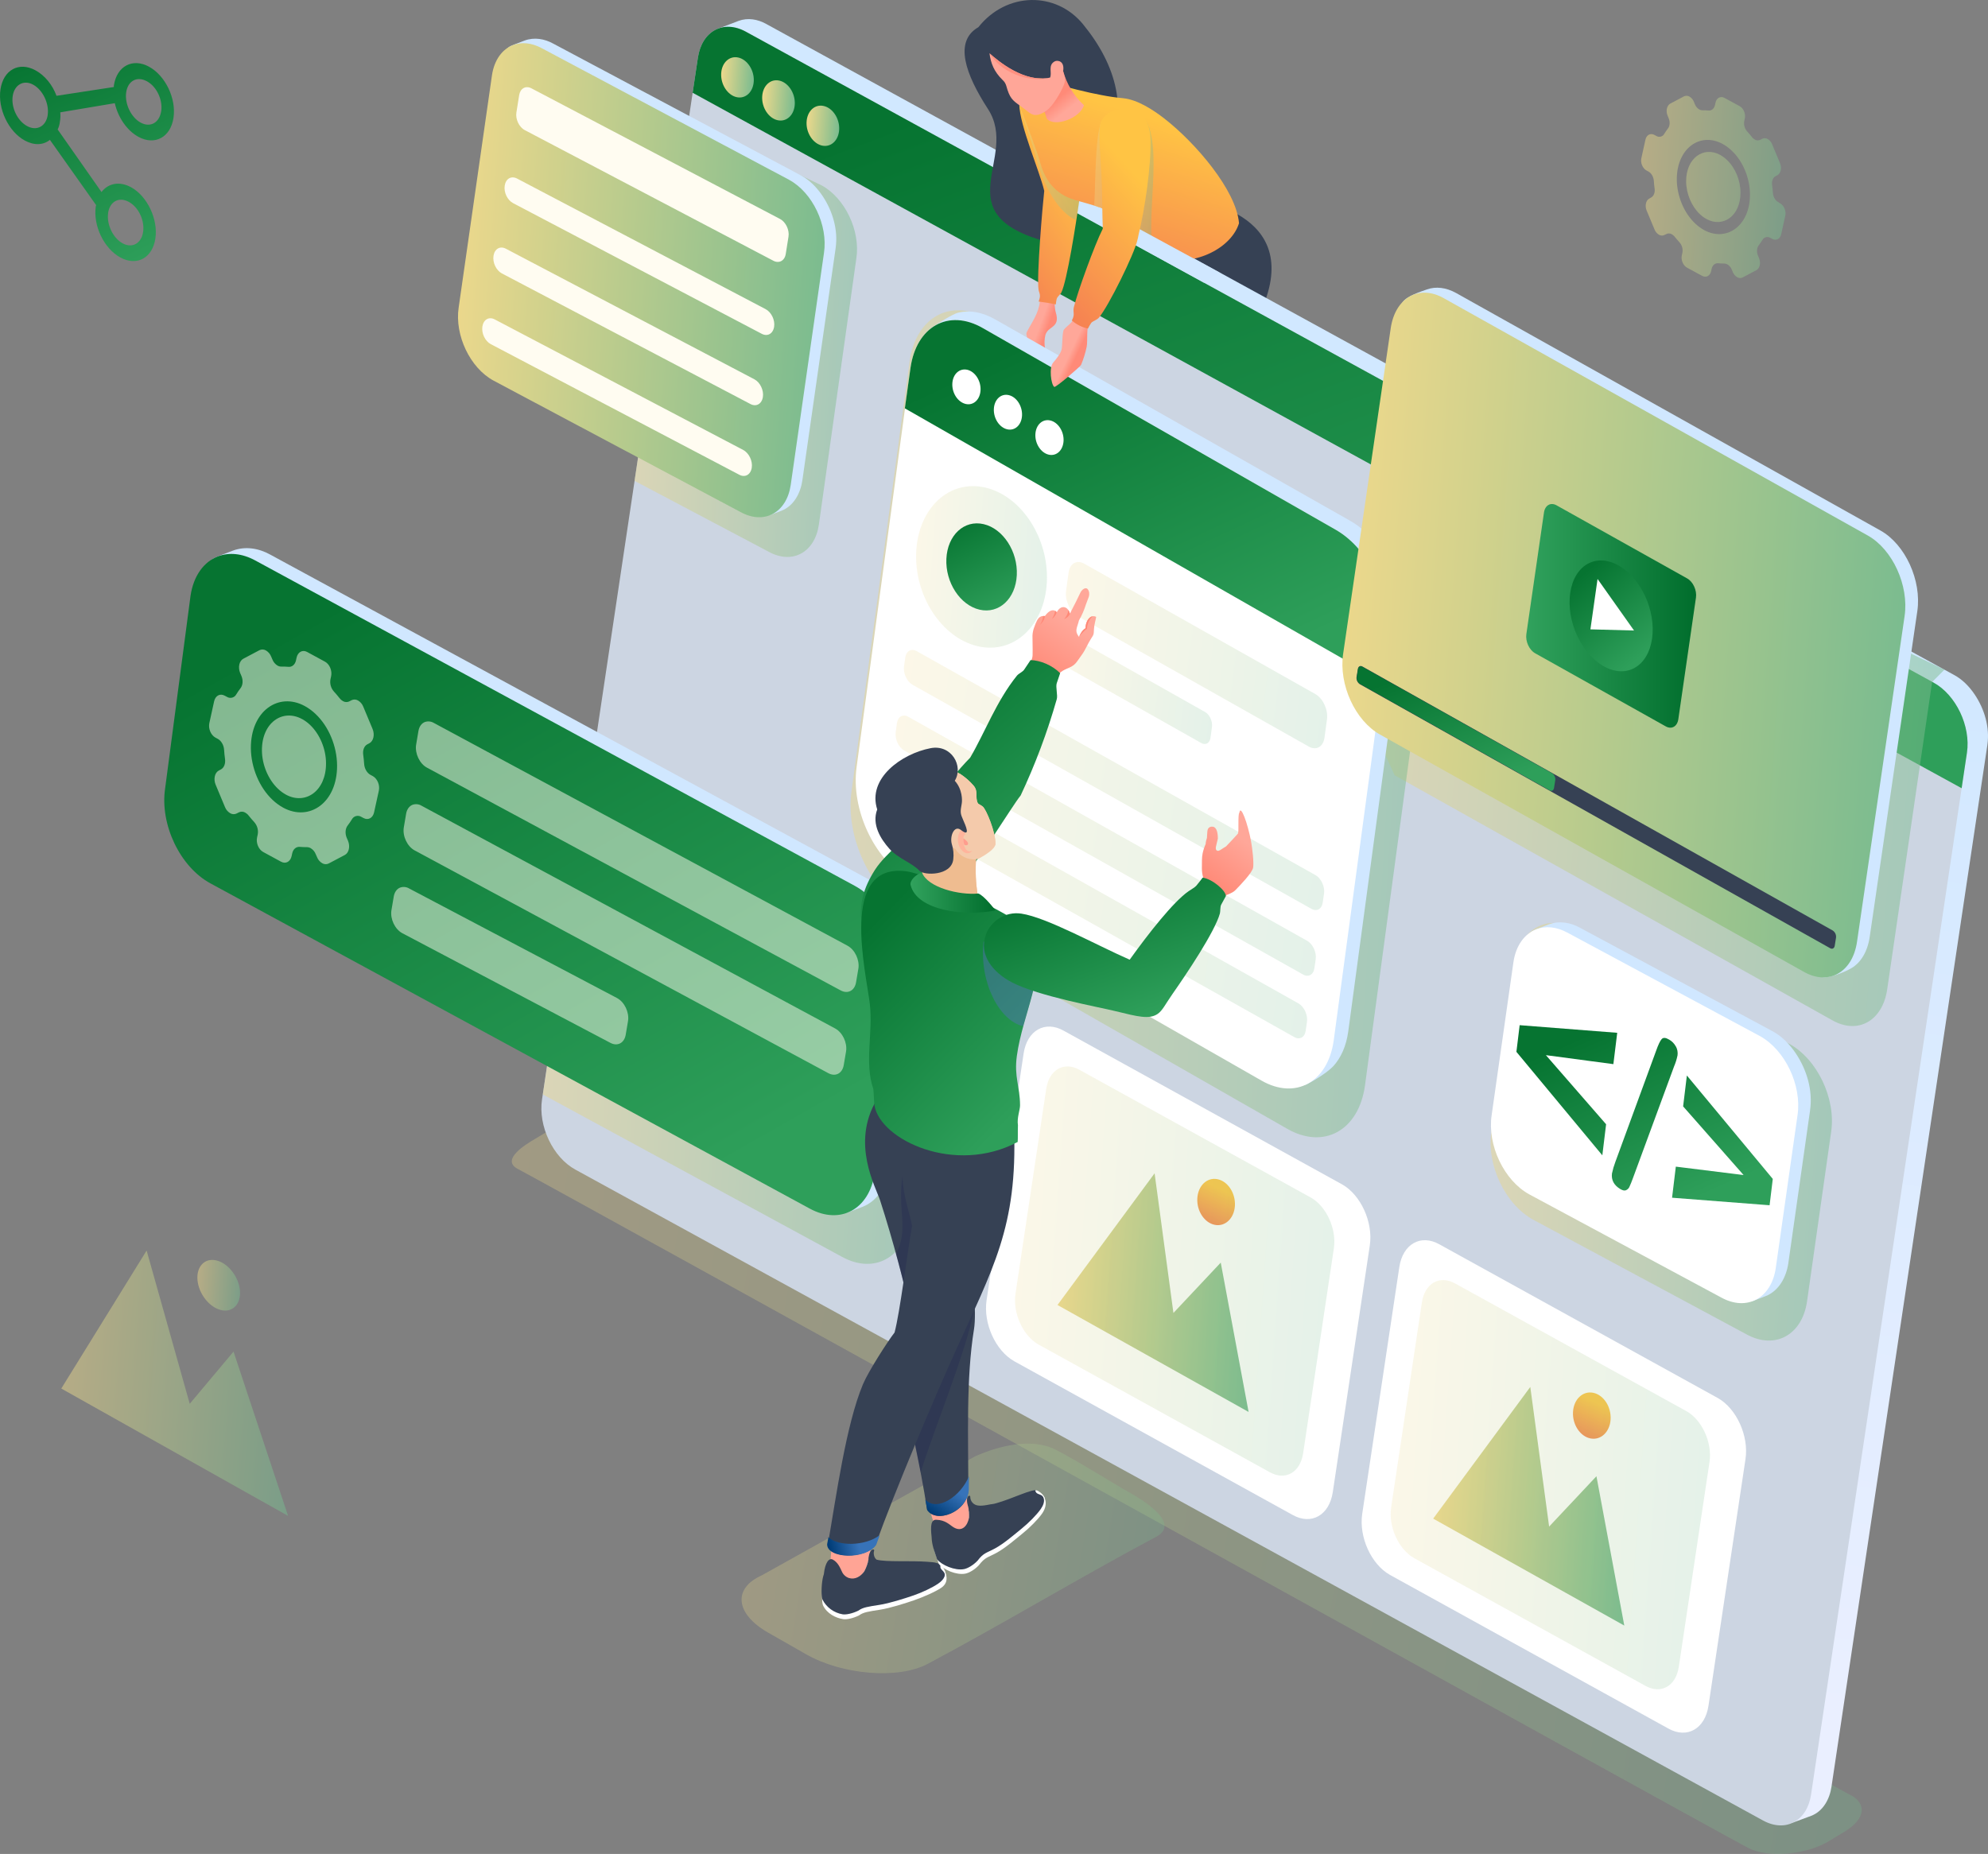 <svg fill="none" height="222" viewBox="0 0 238 222" width="238" xmlns="http://www.w3.org/2000/svg" xmlns:xlink="http://www.w3.org/1999/xlink"><rect x="0" y="0" width="238" height="222" fill="#808080" stroke="none"/><linearGradient id="a" gradientUnits="userSpaceOnUse" x1="140.623" x2="140.62" y1="32.026" y2="51.419"><stop offset="0" stop-color="#324179"/><stop offset="1" stop-color="#0c124d"/></linearGradient><linearGradient id="b"><stop offset="0" stop-color="#f8db8b"/><stop offset="1" stop-color="#68b790"/></linearGradient><linearGradient id="c" gradientUnits="userSpaceOnUse" x1="43.667" x2="244.759" xlink:href="#b" y1="174.998" y2="207.669"/><linearGradient id="d" gradientUnits="userSpaceOnUse" x1="159.792" x2="139.401" y1="65.967" y2="192.347"><stop offset="0" stop-color="#d1e8ff"/><stop offset="1" stop-color="#eaefff"/></linearGradient><linearGradient id="e"><stop offset="0" stop-color="#067431"/><stop offset="1" stop-color="#2e9f5a"/></linearGradient><linearGradient id="f" gradientUnits="userSpaceOnUse" x1="118.457" x2="154.112" xlink:href="#e" y1="10.269" y2="104.664"/><linearGradient id="g" gradientUnits="userSpaceOnUse" x1="85.908" x2="90.876" xlink:href="#b" y1="9.121" y2="9.48"/><linearGradient id="h" gradientUnits="userSpaceOnUse" x1="90.818" x2="95.786" xlink:href="#b" y1="11.883" y2="12.243"/><linearGradient id="i" gradientUnits="userSpaceOnUse" x1="96.133" x2="101.101" xlink:href="#b" y1="14.92" y2="15.28"/><linearGradient id="j" gradientUnits="userSpaceOnUse" x1="174.001" x2="225.914" xlink:href="#b" y1="134.07" y2="137.859"/><linearGradient id="k" gradientUnits="userSpaceOnUse" x1="154.74" x2="243.903" xlink:href="#b" y1="86.132" y2="94.205"/><linearGradient id="l" gradientUnits="userSpaceOnUse" x1="59.841" x2="119.87" xlink:href="#b" y1="119.63" y2="123.855"/><linearGradient id="m" gradientUnits="userSpaceOnUse" x1="40.197" x2="80.415" xlink:href="#e" y1="72.463" y2="143.301"/><linearGradient id="n" gradientUnits="userSpaceOnUse" x1="73.066" x2="107.013" xlink:href="#b" y1="39.27" y2="40.828"/><linearGradient id="o" gradientUnits="userSpaceOnUse" x1="50.049" x2="105.843" xlink:href="#b" y1="31.902" y2="35.755"/><linearGradient id="p" gradientUnits="userSpaceOnUse" x1="188.687" x2="198.151" xlink:href="#e" y1="124.429" y2="145.734"/><linearGradient id="q" gradientUnits="userSpaceOnUse" x1="124.108" x2="153.18" xlink:href="#b" y1="153.955" y2="156.034"/><linearGradient id="r"><stop offset="0" stop-color="#ffc444"/><stop offset="1" stop-color="#f36f56"/></linearGradient><linearGradient id="s" gradientUnits="userSpaceOnUse" x1="146.845" x2="144.193" xlink:href="#r" y1="142.761" y2="148.318"/><linearGradient id="t" gradientUnits="userSpaceOnUse" x1="117.35" x2="165.942" xlink:href="#b" y1="150.778" y2="154.164"/><linearGradient id="u" gradientUnits="userSpaceOnUse" x1="169.086" x2="198.157" xlink:href="#b" y1="179.536" y2="181.615"/><linearGradient id="v" gradientUnits="userSpaceOnUse" x1="191.823" x2="189.171" xlink:href="#r" y1="168.337" y2="173.893"/><linearGradient id="w" gradientUnits="userSpaceOnUse" x1="162.322" x2="210.914" xlink:href="#b" y1="176.358" y2="179.744"/><linearGradient id="x"><stop offset="0" stop-color="#ff8a78"/><stop offset="1" stop-color="#ffa799"/></linearGradient><linearGradient id="y" gradientUnits="userSpaceOnUse" x1="125.277" x2="124.322" xlink:href="#x" y1="39.754" y2="39.407"/><linearGradient id="z" gradientUnits="userSpaceOnUse" x1="127.642" x2="112.298" xlink:href="#r" y1="17.574" y2="28.323"/><linearGradient id="A" gradientUnits="userSpaceOnUse" x1="121.267" x2="130.49" xlink:href="#b" y1="18.934" y2="19.362"/><linearGradient id="B" gradientUnits="userSpaceOnUse" x1="142.475" x2="134.655" xlink:href="#r" y1="15.681" y2="40.005"/><linearGradient id="C" gradientUnits="userSpaceOnUse" x1="126.652" x2="127.783" xlink:href="#x" y1="11.769" y2="13.172"/><linearGradient id="D" gradientUnits="userSpaceOnUse" x1="130.201" x2="139.545" xlink:href="#b" y1="21.159" y2="21.513"/><linearGradient id="E" gradientUnits="userSpaceOnUse" x1="94.35" x2="181.675" xlink:href="#b" y1="83.794" y2="89.201"/><linearGradient id="F" gradientUnits="userSpaceOnUse" x1="121.806" x2="141.552" xlink:href="#e" y1="41.676" y2="83.494"/><linearGradient id="G" gradientUnits="userSpaceOnUse" x1="107.967" x2="127.871" xlink:href="#b" y1="67.321" y2="68.761"/><linearGradient id="H" gradientUnits="userSpaceOnUse" x1="113.463" x2="119.108" xlink:href="#e" y1="62.714" y2="73.797"/><linearGradient id="I" gradientUnits="userSpaceOnUse" x1="124.198" x2="163.534" xlink:href="#b" y1="77.801" y2="82.73"/><linearGradient id="J" gradientUnits="userSpaceOnUse" x1="124.627" x2="147.851" xlink:href="#b" y1="82.126" y2="85.036"/><linearGradient id="K" gradientUnits="userSpaceOnUse" x1="102.73" x2="165.684" xlink:href="#b" y1="92.495" y2="101.578"/><linearGradient id="L" gradientUnits="userSpaceOnUse" x1="101.732" x2="164.686" xlink:href="#b" y1="100.358" y2="109.44"/><linearGradient id="M" gradientUnits="userSpaceOnUse" x1="100.687" x2="163.642" xlink:href="#b" y1="107.852" y2="116.934"/><linearGradient id="N" gradientUnits="userSpaceOnUse" x1="153.366" x2="238.98" xlink:href="#b" y1="73.659" y2="79.945"/><linearGradient id="O" gradientUnits="userSpaceOnUse" x1="167.963" x2="174.004" xlink:href="#e" y1="80.946" y2="96.184"/><linearGradient id="P"><stop offset="0" stop-color="#31a25d"/><stop offset="1" stop-color="#006d2c"/></linearGradient><linearGradient id="Q" gradientUnits="userSpaceOnUse" x1="182.708" x2="203.07" xlink:href="#P" y1="73.731" y2="73.731"/><linearGradient id="R" gradientUnits="userSpaceOnUse" x1="190.223" x2="197.958" xlink:href="#e" y1="68.141" y2="77.318"/><linearGradient id="S" gradientUnits="userSpaceOnUse" x1="128.878" x2="128.082" xlink:href="#x" y1="42.65" y2="42.273"/><linearGradient id="T" gradientUnits="userSpaceOnUse" x1="135.651" x2="119.462" xlink:href="#r" y1="20.559" y2="35.441"/><linearGradient id="U" gradientUnits="userSpaceOnUse" x1="83.264" x2="146.228" xlink:href="#b" y1="185.815" y2="196.174"/><linearGradient id="V"><stop offset="0" stop-color="#3773b9"/><stop offset="1" stop-color="#003c76"/></linearGradient><linearGradient id="W" gradientUnits="userSpaceOnUse" x1="114.137" x2="111.969" xlink:href="#V" y1="178.299" y2="181.475"/><linearGradient id="X" gradientUnits="userSpaceOnUse" x1="102.717" x2="99.356" xlink:href="#V" y1="184.687" y2="185.565"/><linearGradient id="Y" gradientUnits="userSpaceOnUse" x1="123.813" x2="127.956" xlink:href="#x" y1="80.574" y2="74.526"/><linearGradient id="Z" gradientUnits="userSpaceOnUse" x1="108.621" x2="128.264" xlink:href="#e" y1="81.635" y2="103.786"/><linearGradient id="aa" gradientUnits="userSpaceOnUse" x1="108.016" x2="128.165" xlink:href="#e" y1="106.912" y2="126.643"/><linearGradient id="ab" gradientUnits="userSpaceOnUse" x1="108.999" x2="119.157" xlink:href="#P" y1="106.88" y2="106.88"/><linearGradient id="ac" gradientUnits="userSpaceOnUse" x1="144.437" x2="148.309" xlink:href="#x" y1="105.425" y2="100.204"/><linearGradient id="ad" gradientUnits="userSpaceOnUse" x1="124.536" x2="130.885" xlink:href="#e" y1="106.386" y2="123.813"/><linearGradient id="ae" gradientUnits="userSpaceOnUse" x1="194.586" x2="216.562" xlink:href="#b" y1="21.747" y2="23.302"/><linearGradient id="af" gradientUnits="userSpaceOnUse" x1=".422" x2="12.63" xlink:href="#e" y1="7.658" y2="33.657"/><linearGradient id="ag" gradientUnits="userSpaceOnUse" x1="4.378" x2="38.858" xlink:href="#b" y1="164.71" y2="167.341"/><linearGradient id="ah" gradientUnits="userSpaceOnUse" x1="23.073" x2="29.563" xlink:href="#b" y1="153.726" y2="154.214"/><clipPath id="ai"><path d="m0 0h238v222h-238z"/></clipPath><g clip-path="url(#ai)" clip-rule="evenodd" fill-rule="evenodd"><path d="m154.931 50.028c.125.07.295.122.493.224.648 1.527.893 1.976.766 2.127-.104.125-.092.059-.153.365-.077.419 1.423 2.229 1.654 2.804.212.484.231 1.028.052 1.525-.35.977-.892 1.876-1.596 2.648-.595.654-1.251 1.07-1.82.946-.702-.15-.582-.772-.476-1.381.036-.219.46-.701.427-.916-.188-1.222-1.1-2.288-1.772-3.346-.575-.525-1.544-1.076-2.08-1.683-.775-.875-.92-1.802.041-2.333.307-.171 1.073-1.022 1.475-.991.762.056 2.033-.545 2.989.011z" fill="#202249"/><path d="m129.011 46.523c-.521 1.39-.115 2.623 1.026 3.153l.021.021.14.046c.122.047.247.086.374.116 1.365.396 3.405.751 4.653.991 4.977.929 12.392 1.51 15.876 2.812 1.366-.982 1.772-2.806.877-3.903-3.799-1.773-8.931-4.076-11.083-4.857-.581-.187-1.186-.288-1.797-.3 3.207-2.831 6.603-5.897 7.921-8.511.934-1.85 1.084-4.418 1.734-6.026-5.232 1.501-6.235-1.593-7.196-2.68-.825 1.183-.805.964-1.639 2.229-2.822 4.28-6.983 10.347-9.812 14.852-.468.651-.911 1.402-1.095 2.057z" fill="url(#a)"/><path d="m146.09 47.082c-2.135-.946-4.072-1.768-5.195-2.175-.581-.187-1.186-.288-1.797-.3 3.207-2.831 6.603-5.897 7.921-8.511.934-1.85 1.084-4.418 1.734-6.026-1.473.423-2.606.48-3.509.321l.141 1.001c-4.038 3.938-11.382 13.088-12.066 19.066 2.47.563 9.213 1.41 10.294 1.53.282-1.773 1.464-3.186 2.477-4.908zm-3.679-18.521c-.339-.45-.598-.878-.853-1.167-.524.751-.708.938-.985 1.3z" fill="#1e2353" opacity=".3"/><path d="m145.437 69.869c.736.998-1.247 6.005-1.73 7.056-.426.931-.291 1.501.716 1.516.795.012 2.055-1.09 2.823-1.802 1.441-1.351 1.522-2.729 1.941-3.315l.49-.15c.359-.198 1.422-1.555 1.478-2.069-.15-.476-.333-.942-.547-1.395-.783-1.417-.955-.797-1.993-1.663-1.173.832-.337 1.165-3.178 1.821z" fill="#202249"/><path d="m136.038 52.697c2.146 4.076 7.497 13.268 9.385 17.353 1.665.344 3.355-.608 3.5-1.89-1.215-3.918-3.188-10.368-4.163-12.425-.644-1.359-1.848-3.171-2.933-4.553 3.176-4.354 8.21-11.206 9.658-15.222 1.978-5.465-.291-8.583-3.339-10.3-1.082-.61-2.249.368-2.799-.285-1.3 2.485-2.475 5.864-3.237 8.904-1.061 4.241-6.12 13.238-6.503 16.264-.057.587.049 1.178.306 1.712.033.15.075.298.125.443z" fill="#364154"/><path d="m221.279 214.815-146.356-80.609c-1.847-.824-4.563-1.6-6.375-.516l-4.635 2.771c-.934.557-4 2.402-1.949 3.498 6.034 3.206 141.172 78.051 147.3 81.307 1.159.616 2.857.838 4.635.691 1.779-.147 3.612-.619 5.02-1.472l1.852-1.12c1.309-.792 2.034-1.651 2.103-2.486.069-.834-.458-1.558-1.596-2.064z" fill="url(#c)" opacity=".3"/><path d="m91.718 2.862c-1.009-.56-2.192-.769-3.299-.36l-2.476.947c-.9 4.558 127.532 213.645 128.682 214.802l2.209-.816c1.452-.559 2.214-2.039 2.427-3.477l18.663-124.748c.001-.004.001-.009 0-.013.306-2.102-.341-4.283-1.518-6.035-.635-.944-1.469-1.811-2.493-2.354z" fill="url(#d)"/><path d="m231.47 81.73-142.193-77.945c-2.689-1.459-5.249-.059-5.725 3.118l-18.664 124.757c-.475 3.177 1.314 6.939 4.003 8.398l142.196 77.946c2.689 1.459 5.256.061 5.731-3.115l18.663-124.75c.475-3.184-1.323-6.949-4.011-8.409z" fill="#ccd5e2"/><path d="m231.47 81.73-142.193-77.945c-2.689-1.459-5.249-.059-5.725 3.118l-.63 4.204 151.922 83.278.637-4.256c.475-3.174-1.323-6.939-4.011-8.398z" fill="url(#f)"/><path d="m88.393 6.89c1.073.242 1.906 1.501 1.849 2.809-.057 1.308-.977 2.175-2.054 1.934s-1.907-1.501-1.851-2.809c.057-1.308.977-2.175 2.056-1.934z" fill="url(#g)"/><path d="m93.303 9.652c1.073.242 1.906 1.501 1.849 2.809-.057 1.308-.977 2.174-2.054 1.934-1.078-.24-1.907-1.501-1.851-2.809.057-1.308.977-2.175 2.056-1.934z" fill="url(#h)"/><path d="m98.617 12.691c1.073.24 1.906 1.501 1.849 2.807-.056 1.306-.976 2.175-2.054 1.934s-1.907-1.501-1.851-2.809c.057-1.308.977-2.178 2.056-1.932z" fill="url(#i)"/><path d="m214.178 124.976-25.543-13.73c-1.481-.805-2.933-.918-4.14-.451-1.554.592-2.716 2.132-3.052 4.373l-2.895 20.343c-.597 3.992 1.65 8.721 5.029 10.555l25.545 13.731c3.373 1.835 6.606.078 7.206-3.914l2.894-20.342c.592-3.996-1.665-8.73-5.044-10.565z" fill="url(#j)" opacity=".5"/><path d="m176.786 53.434 56.007 26.748-1.484 1.483-5.375 36.792c-.549 3.774-3.482 5.447-6.543 3.732l-52.424-29.352-4.56-9.946z" fill="url(#k)" opacity=".5"/><path d="m106.456 110.198-34.627-18.795-1.157 1.731-5.685 37.923 35.863 19.467c3.798 2.058 7.419.085 8.091-4.396l3.173-24.073c.672-4.481-1.863-9.798-5.657-11.857z" fill="url(#l)" opacity=".5"/><path d="m104.922 118.513-4.139 26.614.656.078 1.791-.682c1.964-.751 2.994-2.759 3.282-4.705l3.043-23.076s0-.014 0-.02c.413-2.839-.46-5.793-2.053-8.165-.858-1.278-1.993-2.449-3.372-3.185l-71.768-38.956c-1.365-.76-2.965-1.042-4.463-.488l-1.579.601c-.794.3-1.041.527-1.035.575.745 6.804 80.683 44.435 79.637 51.41z" fill="#d0e7ff"/><path d="m102.327 106.071-71.769-38.96c-1.594-.865-3.157-.986-4.461-.489-1.673.638-2.924 2.296-3.285 4.71l-3.043 23.078c-.642 4.298 1.777 9.389 5.415 11.363l71.77 38.957c3.639 1.974 7.112.084 7.756-4.214l3.042-23.08c.644-4.296-1.785-9.392-5.425-11.364z" fill="url(#m)"/><path d="m101.476 113.25-49.531-26.678c-.158-.097-.337-.158-.523-.178s-.374.001-.55.061c-.4.15-.699.549-.785 1.126l-.273 1.62c-.153 1.027.425 2.252 1.294 2.716l49.531 26.677c.871.472 1.7.02 1.853-1.007l.275-1.62c.153-1.027-.428-2.252-1.297-2.717zm-27.583 6.275c.869.472 1.45 1.689 1.297 2.717l-.274 1.62c-.153 1.027-.983 1.479-1.854 1.008l-24.91-13.131c-.869-.471-1.449-1.688-1.294-2.715l.273-1.62c.086-.578.385-.975.785-1.126.176-.061.364-.082.55-.062.186.02.365.081.523.179l24.91 13.13zm26.102 3.636c.869.472 1.45 1.691 1.297 2.718l-.275 1.62c-.153 1.026-.982 1.478-1.853 1.007l-49.531-26.678c-.869-.471-1.449-1.689-1.296-2.716l.275-1.62c.086-.578.386-.974.785-1.126.176-.061.364-.082.55-.062.186.02.365.081.523.179z" fill="#fffcf1" opacity=".5"/><path d="m36.16 86.103c-2.343-1.272-4.826.443-4.802 3.762.011 1.718.756 3.486 1.93 4.594.284.272.603.506.949.697 2.338 1.268 4.809-.45 4.793-3.753 0-1.72-.745-3.497-1.913-4.601-.286-.274-.608-.51-.957-.703zm-2.257 10.611c-.464-.256-.892-.57-1.274-.934-1.582-1.486-2.573-3.869-2.596-6.179-.029-4.451 3.305-6.765 6.453-5.056.472.26.906.579 1.292.95 1.576 1.483 2.566 3.866 2.577 6.178.02 4.439-3.31 6.747-6.453 5.041zm10.723-3.782c.547.3.875 1.078.727 1.751l-.572 2.608c-.153.665-.71.962-1.259.665l-.281-.15c-.092-.055-.195-.091-.301-.106-.107-.015-.216-.008-.32.02-.104.028-.201.077-.285.143-.084.067-.153.149-.203.243-.156.256-.326.503-.509.74-.287.366-.333.953-.115 1.476l.153.354c.282.674.113 1.442-.373 1.7l-1.929 1.019c-.121.062-.257.092-.394.087-.137-.004-.27-.044-.387-.114-.288-.169-.508-.429-.625-.737l-.153-.345c-.115-.303-.331-.559-.613-.727-.14-.078-.299-.119-.46-.117-.273 0-.549-.009-.823-.033-.442-.042-.809.264-.92.773l-.074.341c-.153.664-.708.962-1.257.665l-2.146-1.166c-.549-.301-.875-1.08-.73-1.745l.075-.339c.051-.265.04-.538-.033-.798-.073-.26-.205-.501-.387-.703-.232-.249-.448-.507-.662-.772-.109-.146-.249-.269-.409-.359-.115-.068-.245-.107-.38-.112s-.268.024-.387.084l-.251.128c-.122.062-.258.092-.395.087-.137-.005-.27-.044-.387-.114-.287-.17-.508-.429-.625-.737l-1.118-2.674c-.281-.672-.112-1.441.374-1.698l.255-.135c.379-.2.572-.707.491-1.272-.052-.359-.087-.718-.11-1.078-.035-.555-.336-1.083-.756-1.311l-.281-.15c-.547-.3-.874-1.078-.728-1.744l.573-2.606c.153-.674.711-.971 1.259-.674l.281.15c.092.056.195.092.301.107.107.015.216.008.32-.02s.201-.077.285-.144c.084-.067.153-.15.202-.243.156-.256.326-.502.51-.739.284-.36.331-.946.11-1.471l-.153-.353c-.279-.68-.112-1.441.376-1.706l1.929-1.021c.121-.062.257-.092.394-.087.137.005.27.044.387.114.288.17.509.429.627.737l.153.353c.116.302.332.558.613.727.14.079.299.12.46.117.275-.007.551.002.825.027.44.048.806-.257.92-.767l.074-.339c.153-.673.711-.971 1.259-.673l2.146 1.167c.547.3.874 1.079.727 1.75l-.075.341c-.052.263-.041.534.032.792s.204.497.386.697c.23.25.452.511.665.784.11.146.249.267.409.357.115.069.245.107.38.112.134.005.268-.024.387-.084l.256-.135c.121-.062.257-.091.394-.086.137.005.27.045.386.115.287.169.508.428.627.736l1.116 2.674c.281.682.112 1.443-.374 1.707l-.255.134c-.379.201-.572.707-.489 1.266.049.357.087.718.11 1.076.034.557.334 1.082.754 1.312z" fill="#fffcf1" opacity=".5"/><path d="m98.359 22.194-15.485-7.334-6.119 37.465-.788 5.255 16.098 8.509c2.8 1.519 5.469.065 5.964-3.24l4.492-31.92c.502-3.298-1.366-7.217-4.163-8.734z" fill="url(#n)" opacity=".5"/><path d="m96.471 31.102-4.828 30.53.506.06 1.38-.524c1.51-.581 2.3-2.121 2.523-3.617l3.986-27.817s0-.011 0-.015c.316-2.183-.354-4.454-1.579-6.278-.661-.983-1.533-1.883-2.594-2.449l-29.622-15.764c-1.05-.584-2.281-.8-3.433-.375l-1.214.465c-.613.224-.8.404-.796.441.573 5.234 36.473 19.976 35.67 25.342z" fill="#d0e7ff"/><path d="m94.474 21.532-29.62-15.763c-1.226-.665-2.429-.758-3.431-.375-1.286.489-2.249 1.764-2.527 3.621l-3.986 27.817c-.494 3.303 1.366 7.22 4.164 8.738l29.622 15.764c2.798 1.518 5.469.065 5.964-3.241l3.986-27.817c.494-3.306-1.374-7.224-4.172-8.742z" fill="url(#o)"/><path d="m88.987 53.887-29.76-15.64c-.687-.362-1.341.011-1.475.844-.13.808.316 1.756 1.003 2.118l29.755 15.642c.687.362 1.355 0 1.489-.841.127-.805-.33-1.761-1.015-2.123zm1.329-8.467c.685.36 1.144 1.318 1.015 2.123-.132.835-.802 1.201-1.487.839l-29.758-15.64c-.687-.362-1.133-1.312-1.003-2.118.132-.835.788-1.201 1.475-.845l29.758 15.64zm3.066-19.201-29.758-15.642c-.685-.362-1.343.011-1.47.817l-.331 2.07c-.129.806.317 1.756 1.003 2.118l29.76 15.642c.685.359 1.354 0 1.482-.812l.33-2.072c.13-.803-.33-1.761-1.015-2.121zm-1.722 10.8c.685.362 1.145 1.305 1.016 2.111-.137.848-.802 1.201-1.487.838l-29.758-15.64c-.687-.36-1.135-1.297-1.007-2.102.137-.85.791-1.201 1.476-.847z" fill="#fffcf1"/><path d="m212.828 134.453-3.526 21.267.549.064 1.496-.569c1.642-.633 2.504-2.307 2.745-3.934l2.606-18.316c.001-.006.001-.011 0-.017.344-2.373-.385-4.843-1.719-6.826-.716-1.069-1.66-2.049-2.819-2.663l-22.997-12.362c-1.142-.635-2.479-.871-3.732-.408l-1.32.506c-.665.243-.87.439-.866.48.633 5.693 30.457 16.945 29.583 22.778z" fill="#d0e7ff"/><path d="m210.66 124.046-22.997-12.36c-1.334-.726-2.64-.828-3.73-.41-1.4.533-2.453 1.918-2.748 3.938l-2.606 18.315c-.538 3.594 1.484 7.851 4.527 9.502l22.997 12.36c3.043 1.651 5.947.071 6.485-3.523l2.607-18.316c.538-3.594-1.494-7.855-4.535-9.506z" fill="#fff"/><path d="m200.642 125.316c.171.323.237.69.19 1.051-.092.459-.233.908-.418 1.34l-4.906 13.326c-.154.45-.307.783-.41 1.027-.037.102-.096.197-.172.277s-.168.144-.271.188c-.168.074-.403.024-.706-.161-.735-.45-1.06-1.073-.968-1.837.099-.472.234-.937.405-1.389l4.888-13.333c.249-.707.47-1.165.657-1.377.187-.211.485-.189.899.061.344.194.624.483.805.83zm1.308 3.462-.449 3.705 7.239 8.222-8.113-1.007-.451 3.723 11.676.901.382-3.153-10.284-12.382zm-20.409-2.827 10.287 12.394.451-3.721-7.206-8.274 8.077 1.075.46-3.753-11.68-.913z" fill="url(#p)"/><path d="m122.546 126.152c.413-2.767 2.567-3.991 4.808-2.725l33.327 18.401c2.24 1.264 3.724 4.539 3.31 7.307l-4.432 29.542c-.414 2.767-2.57 3.989-4.809 2.727l-33.328-18.403c-2.243-1.266-3.724-4.539-3.31-7.307z" fill="#fff"/><path d="m126.601 156.266 11.625-15.768 2.254 16.721 5.665-6.029 3.334 17.882z" fill="url(#q)"/><path d="m145.752 141.201c1.244.247 2.179 1.674 2.09 3.182-.089 1.509-1.168 2.535-2.412 2.285-1.243-.249-2.178-1.672-2.089-3.182.089-1.511 1.168-2.538 2.411-2.285z" fill="url(#s)"/><path d="m125.253 130.381c.344-2.3 2.133-3.316 3.995-2.266l27.692 15.291c1.86 1.051 3.092 3.77 2.749 6.07l-3.68 24.546c-.343 2.3-2.134 3.315-3.995 2.265l-27.691-15.29c-1.863-1.051-3.094-3.77-2.751-6.07z" fill="url(#t)" opacity=".2"/><path d="m167.523 151.732c.414-2.767 2.566-3.99 4.808-2.725l33.327 18.402c2.24 1.264 3.724 4.538 3.31 7.306l-4.432 29.54c-.414 2.767-2.57 3.989-4.81 2.726l-33.333-18.4c-2.243-1.265-3.724-4.538-3.31-7.306z" fill="#fff"/><path d="m171.578 181.847 11.626-15.768 2.255 16.721 5.664-6.029 3.334 17.882z" fill="url(#u)"/><path d="m190.73 166.777c1.243.247 2.178 1.672 2.09 3.182-.089 1.511-1.169 2.533-2.412 2.285-1.243-.247-2.179-1.672-2.09-3.182.089-1.511 1.169-2.533 2.412-2.285z" fill="url(#v)"/><path d="m170.226 155.962c.343-2.3 2.132-3.317 3.995-2.266l27.691 15.291c1.86 1.051 3.093 3.769 2.749 6.069l-3.679 24.546c-.344 2.3-2.134 3.315-3.995 2.266l-27.692-15.291c-1.863-1.051-3.094-3.771-2.75-6.069z" fill="url(#w)" opacity=".2"/><path d="m117.132 3.253c-2.967 1.704-1.545 5.643 1.15 9.808 3.833 5.908-5.43 12.558 7.149 15.923-1.311-3.603 4.139-4.926 6.821-9.848 3.091-5.681 1.38-11.38-2.594-16.233-3.234-3.951-9.148-3.9-12.526.351z" fill="#364154"/><path d="m123.006 40.586.725 2.678c.229.574.365.728 1.207.356.46-.218.314-1.156.187-1.839-.112-.56-.101-1.137.032-1.692.094-.284.279-.531.528-.704.502-.395 1.091-.659.729-1.916-.188-.656-.144-1.144-.153-1.826l-1.752-.113c.04 1.531-.655 2.564-1.38 3.852-.354.63-.276.506-.123 1.202z" fill="url(#y)"/><path d="m129.247 23.588-.013-.087c-.002-.124-.021-.248-.055-.368-.446-2.913-1.35-7.82-2.056-10.38-1.226-4.471-5.137-2.926-5.097-.258.038 2.524 2.436 7.99 2.988 10.359-.196 1.725-.932 10.341-.678 11.845.049.287.178.473.163.788-.011.24-.077.335-.154.623.692.08 1.379.195 2.059.342.016-.226.05-.45.103-.671.118-.324.422-.489.558-.764.675-1.351 1.788-8.433 2.093-10.737.059-.226.089-.459.089-.692z" fill="url(#z)"/><path d="m128.739 26.313c.26-.619.556-2.552.553-3.402 0-1.775-.691-3.244-.903-4.372l-6.333-6.173c.04 1.156 1.418 4.237 1.982 6.511.882 3.547 2.801 6.601 4.701 7.436z" fill="url(#A)" opacity=".35"/><path d="m148.331 26.734c-.893 2.891-5.086 5.169-9.287 4.264-1.003-1.091-1.3-.751-2.219-1.633-.835-.802-1.866-1.898-3.307-3.33-.801-1.231-3.963-1.736-5.366-2.272-1.576-.601-2.975-1.868-3.627-4.319-.316-1.189-1.686-4.827-2.186-6.04-1.431-3.505 1.672-4.816 3.771-3.518 1.345.548 4.307 1.237 5.773 1.501.846.168 1.7.293 2.56.372 1.743.165 3.636 1.411 4.989 2.467 3.645 2.841 8.581 8.542 8.899 12.507z" fill="url(#B)"/><path d="m127.271 8.472c.423 1.577 1.288 3.006 2.498 4.126-.444 1.555-3.478 2.678-4.446 1.626-.076-.207-.177-.674-.281-.824-.153-.45-.317-.857-.46-1.177z" fill="url(#C)"/><path d="m118.462 6.385c.153 1.183.533 2.181 1.574 3.199.214.192.366.44.44.715.394 1.413.706 1.701 1.63 2.348.9.627 1.237 1.063 1.751 1.115.514.053 1.013-.225 1.4-.495.791-.554 1.677-2.072 2.092-3.072.307-.751.119-.929-.078-1.633.229-1.296-.687-1.378-.992-1.218-.874.459-.286 1.408-.576 1.952-3.073.67-6.251-2.027-7.241-2.911z" fill="#ffa698"/><path d="m118.462 6.385c1.706 2.783 5.464 3.486 7.241 2.913-3.073.668-6.251-2.028-7.241-2.913z" fill="#ff9080"/><path d="m138.326 30.283c-.026.007-.052.012-.078.015-.46-.3-.802-.338-1.423-.934-.836-.802-1.866-1.898-3.307-3.33-.409-.628-1.43-1.066-2.519-1.416.172-2.879.097-9.458 1.061-10.312 1.329-1.181 3.16-1.967 4.687-.429 2.884 2.902.014 13.639 1.579 16.406z" fill="url(#D)" opacity=".35"/><path d="m132.438 27.439-.84-2.627 14.387 7.819-1.854 1.214z" fill="#d0e7ff"/><path d="m108.88 43.363c.746-5.393 4.924-7.715 9.33-5.175l45.514 26.022c4.402 2.537 7.372 8.976 6.625 14.369l-6.936 51.401c-.747 5.393-4.929 7.712-9.332 5.175l-45.513-26.022c-4.407-2.54-7.372-8.976-6.626-14.367z" fill="url(#E)" opacity=".5"/><path d="m110.493 43.068c.081-.584.199-3.187.912-3.717.964-.715 2.721-1.754 3.241-1.89 1.357-.356 2.913-.122 4.518.799l42.529 24.133c4.087 2.357 6.847 8.341 6.157 13.352l-6.439 47.764c-.242 1.751-.876 3.153-1.769 4.135-.604.665-2.018 1.594-3.197 2.191-1.226.617-2.933-1.071-3.705-1.517l-42.53-24.134c-4.096-2.36-6.851-8.341-6.157-13.351z" fill="#d0e7ff"/><path d="m108.996 44.092c.693-5.011 4.575-7.169 8.67-4.804l42.288 24.175c4.09 2.357 6.85 8.341 6.157 13.351l-6.439 47.763c-.693 5.01-4.581 7.166-8.672 4.804l-42.289-24.18c-4.097-2.36-6.852-8.341-6.159-13.351z" fill="#fff"/><path d="m108.997 44.092c.693-5.011 4.574-7.169 8.669-4.804l42.289 24.175c4.09 2.357 6.85 8.341 6.157 13.351l-.659 4.746-57.125-32.662z" fill="url(#F)"/><g fill="#fff"><path d="m115.801 44.278c.93.216 1.643 1.309 1.588 2.441s-.853 1.875-1.785 1.651c-.932-.224-1.643-1.3-1.593-2.435.051-1.135.853-1.868 1.79-1.657z"/><path d="m120.768 47.313c.93.216 1.642 1.309 1.588 2.441-.053 1.132-.852 1.874-1.784 1.651-.933-.222-1.642-1.309-1.589-2.441.054-1.132.853-1.868 1.785-1.651z"/><path d="m125.74 50.349c.93.216 1.642 1.309 1.588 2.441s-.852 1.874-1.784 1.651c-.933-.222-1.644-1.309-1.589-2.441.055-1.132.853-1.868 1.785-1.651z"/></g><path d="m117.967 58.385c4.319 1.003 7.616 6.068 7.359 11.314-.258 5.245-3.954 8.685-8.279 7.682-4.325-1.003-7.615-6.067-7.359-11.312s3.966-8.687 8.279-7.684z" fill="url(#G)" opacity=".2"/><path d="m117.758 62.763c2.328.54 4.105 3.271 3.972 6.1s-2.131 4.683-4.46 4.142c-2.329-.54-4.106-3.271-3.971-6.1s2.131-4.683 4.459-4.142z" fill="url(#H)"/><path d="m127.928 68.564c.154-1.114 1.017-1.581 1.924-1.04l27.649 15.603c.906.54 1.519 1.884 1.364 3.003l-.299 2.204c-.153 1.114-1.016 1.581-1.924 1.04l-27.648-15.606c-.908-.542-1.519-1.886-1.365-3.002z" fill="url(#I)" opacity=".2"/><path d="m126.829 76.672c.091-.659.6-.934 1.136-.614l16.324 9.213c.536.318.896 1.112.806 1.77l-.176 1.302c-.092.659-.601.934-1.136.614l-16.324-9.213c-.536-.32-.898-1.112-.806-1.77z" fill="url(#J)" opacity=".2"/><path d="m108.378 78.747c.112-.812.74-1.151 1.401-.758l47.74 26.82c.661.394 1.106 1.373.994 2.183l-.154 1.063c-.111.812-.74 1.152-1.401.751l-47.734-26.821c-.662-.393-1.107-1.372-.995-2.183z" fill="url(#K)" opacity=".2"/><path d="m107.38 86.605c.112-.811.74-1.151 1.401-.751l47.74 26.819c.661.395 1.106 1.373.994 2.185l-.154 1.063c-.111.812-.74 1.151-1.401.75l-47.734-26.814c-.662-.393-1.107-1.372-.995-2.183z" fill="url(#L)" opacity=".2"/><path d="m106.335 94.099c.112-.812.74-1.151 1.401-.751l47.74 26.82c.661.394 1.106 1.372.994 2.185l-.154 1.063c-.111.81-.74 1.15-1.401.75l-47.734-26.82c-.662-.395-1.107-1.374-.995-2.184z" fill="url(#M)" opacity=".2"/><path d="m168.017 38.718c.153-1.04-.555-1.842-.095-2.53.498-.751 2.192-1.278 2.924-1.536 1.039-.366 2.261-.248 3.507.45l50.778 28.428c2.963 1.662 4.939 5.978 4.409 9.634l-5.7 39.011c-.261 1.791-1.074 3.095-2.188 3.754-.679.408-2.54 1.187-3.384 1.087-.591-.071-.141-.883-.766-1.233l-50.778-28.428c-2.968-1.663-4.941-5.98-4.409-9.634z" fill="#d0e7ff"/><path d="m166.494 39.311c.532-3.654 3.373-5.277 6.337-3.614l50.777 28.428c2.965 1.661 4.941 5.978 4.409 9.634l-5.698 39.011c-.532 3.655-3.373 5.275-6.338 3.615l-50.776-28.43c-2.968-1.662-4.941-5.978-4.411-9.634z" fill="url(#N)"/><path d="m162.56 80.11c.046-.317.291-.45.547-.3l56.317 31.62c.135.095.242.224.309.373s.092.314.073.475l-.154.964c-.046.317-.291.451-.548.301l-56.32-31.621c-.136-.095-.243-.224-.31-.373-.067-.149-.092-.314-.072-.475z" fill="#364154"/><path d="m162.579 80.142c.045-.3.282-.437.529-.291l22.717 12.75c.13.092.233.216.298.36.065.144.089.302.07.458l-.145.929c-.044.3-.282.435-.528.29l-22.717-12.751c-.13-.092-.234-.216-.298-.36-.065-.144-.089-.302-.07-.458z" fill="url(#O)"/><path d="m184.842 61.371c.127-.871.802-1.257 1.508-.86l15.638 8.755c.706.395 1.176 1.422 1.049 2.292l-2.11 14.562c-.125.871-.801 1.257-1.507.86l-15.638-8.755c-.706-.395-1.175-1.422-1.05-2.292z" fill="url(#Q)"/><path d="m193.76 67.71c-2.706-1.516-5.289-.041-5.775 3.294-.486 3.334 1.312 7.266 4.019 8.783 2.708 1.516 5.29.039 5.776-3.303.486-3.342-1.316-7.26-4.02-8.774z" fill="url(#R)"/><path d="m191.256 69.328-.854 6.034 5.221.138z" fill="#fff"/><path d="m130.452 38.475c-.443.727-.21 2.297-.354 3.045-.156.748-.383 1.479-.679 2.184-.094.192-3.037 2.753-3.208 2.624-.389-.293-.64-2.315-.131-2.904s.939-1.162 1.027-1.642c.087-.48.058-2.081.271-2.327.483-.56.987-.737 1.204-1.434z" fill="url(#S)"/><path d="m136.181 28.693c.047-.167.084-.336.111-.507.766-3.105 1.545-8.418 1.445-11.495-.076-2.351-1.244-4.34-4.061-3.575-.866.236-1.867.88-1.993 1.995-.153 1.336.049 3.555.178 5.822.104 1.812.095 5.079.166 6.403-.013.041-.025.081-.036.123-.901 1.758-3 7.497-3.44 9.361-.074.311 0 .646-.008.86-.02.245-.098.481-.227.692.548.481 1.213.817 1.931.974.113-.237.244-.465.394-.682.121-.183.686-.356.906-.613 1.166-1.369 4.245-7.628 4.622-9.293z" fill="url(#T)"/><path d="m91.194 188.642 25.565-14.263c2.787-1.247 6.776-2.24 9.615-.792 2.588 1.318 6.85 4.017 8.739 5.069 1.431.799 6.4 3.715 3.306 5.363-9.104 4.848-18.114 10.299-27.359 15.223-1.748.932-4.307 1.269-6.991 1.051-2.685-.218-5.415-.979-7.572-2.207l-4.533-2.585c-2.005-1.143-3.066-2.495-3.174-3.744-.107-1.219.693-2.351 2.404-3.115z" fill="url(#U)" opacity=".3"/><path d="m100.622 187.891c.5-.011 2.188-1.565 3.786-.781 1.918.943 5.562.108 7.402.541.326.076.967-.16 1.093.061.397.689.78 1.722-.195 2.402-.716.497-2.25 1.155-3.258 1.502-1.073.37-2.897.954-4.122 1.142-1.359.209-1.978.3-2.486.677-.726.359-1.476.512-1.894.45-.897-.139-1.94-.653-2.418-1.651-.153-.318-.153-1.714.018-2.62.14-.714.537-1.528.856-2.288z" fill="#fff"/><path d="m104.539 184.546c-.613 1.428-.42 3.636-1.859 4.403-.962.512-2.469.517-3.125-.947-.365-.817.121-2.21.012-4.002z" fill="#ffa495"/><path d="m104.939 186.757c1.102.314 4.139.104 6.07.257.828.065 1.57.059 1.956.794.356.677.169 1.257-.636 1.814-.718.497-1.934 1.064-2.941 1.413-1.073.37-2.896.954-4.122 1.142-1.357.209-1.977.3-2.486.679-.725.357-1.476.512-1.895.45-.515-.087-1.002-.291-1.421-.596s-.76-.703-.994-1.16c-.153-.319-.153-1.61.018-2.515.037-.181.084-.359.141-.535.153-1.417.63-1.99 1.073-1.747.613.332.849.929 1.084 1.422.075.181.189.344.334.478.144.135.316.239.504.304.739.228 1.412-.176 1.849-.796.241-.451.412-.936.506-1.437 0-.048 0-.096 0-.15.144-1.238.767-1.13.667-.869-.099.261-.038.8.293 1.052z" fill="#364154"/><path d="m112.58 187.6c-.015.479.734.524.518 1.366.361-.345-.142-1.339-.365-1.491-.092-.061-.168-.087-.153.125z" fill="#fff"/><path d="m113.156 182.973c.46-.179 1.505-2.206 3.281-2.008.716.08 1.867-.103 3.037-.429 1.863-.519 4.461-2.15 4.906-1.884.966.582 1.043 1.651.365 2.606-.5.707-1.443 1.652-2.265 2.317-.872.707-2.111 1.791-3.196 2.379-1.024.557-1.366.508-2.094 1.474-.557.581-1.209.927-1.624 1.006-1.073.204-2.606-.467-3.17-1.166-.355-1.123-.969-2.185-.575-3.871z" fill="#fff"/><path d="m115.618 178.191c-.029 1.545.973 3.531-.075 4.762-.702.823-2.102 1.371-3.261.246-.647-.627-.719-2.102-1.492-3.727z" fill="#ffa495"/><path d="m118.995 180.075.319-.085c1.863-.52 4.354-1.776 4.797-1.502.966.581 1.15 1.267.473 2.23-.5.708-1.443 1.651-2.265 2.318-.872.707-2.111 1.791-3.196 2.379-1.026.557-1.365.508-2.095 1.474-.556.58-1.208.927-1.623 1.006-1.074.203-2.66-.473-3.22-1.172-.264-.836-.625-1.632-.655-2.681-.153-1.376-.058-2.075.552-2.059 1.136.033 1.606.62 2.075.901 1.012.619 1.686-.18 1.853-1.166.02-.437-.011-.874-.092-1.304-.017-.046-.033-.091-.052-.135-.331-1.201.282-1.325.293-1.051-.006.259.086.51.26.704.173.195.415.318.677.347.619.09 1.399-.162 1.899-.204z" fill="#364154"/><path d="m123.998 178.634c.197.438.893.164 1.073 1.015.173-.466-.718-1.149-.986-1.192-.114-.017-.195-.008-.087.177z" fill="#fff"/><path d="m114.544 136.439c.408 4.478 2.7 18.785 2.063 22.713-.959 5.906-.686 13.04-.675 19.309-.153 2.634-3.859 4.01-4.935 2.336-.865-5.601-2.094-10.509-2.594-13.621-.561-3.484-.376-7.72.527-10.011-.369-2.502-2.112-8.958-3.567-13.432-.526-1.613-3.502-6.829-.422-12.01z" fill="#364154"/><path d="m115.994 176.781c0 .464-.016 1.173-.014 1.629-.163 2.633-3.906 4.063-4.983 2.389-.064-.413-.153-.821-.224-1.227 1.448 1.526 4.284-.458 5.221-2.791z" fill="url(#W)"/><path d="m116.707 156.487c-1.207 5.923-4.617 13.833-6.479 19.788-.969-5.104-3.395-13.79-1.298-19.109-.21-1.425-.866-4.134-1.661-7.027 1.614-3.002.072-5.386.834-9.608 4.272-.729-2.176-5.835 6.865-.45.809 6.35 1.568 10.347 1.739 16.406z" fill="#1e2353" opacity=".3"/><path d="m114.249 162.103c-2.465 5.465-7.013 16.184-9.432 22.89-1.251 1.781-5.712 1.596-5.705-.066.986-5.607 2.147-14.262 4.2-19.171.628-1.501 2.949-5.127 3.786-6.2.65-2.476 1.465-9.158 2.095-12.776-.565-2.992-3.03-7.996 1.706-12.345 1.912 1.331 7.819 2.163 10.499.681.432 11.821-2.531 16.752-7.149 26.987z" fill="#364154"/><path d="m105.319 183.824c-.108.293-.322.886-.424 1.165-1.287 1.834-5.881 1.642-5.872-.068.048-.276.097-.561.153-.851 1.088 1.093 4.4 1.108 6.142-.246z" fill="url(#X)"/><path d="m129.36 70.928c-.176.362-.343.728-.526 1.087l-.754 1.477c-.153-.725-.751-1.001-1.205-.637-.16.13-.286.296-.368.483-.072-.198-.642-.642-1.415.431-.481-.051-.734.15-.938.53-.126.25-.234.508-.324.773-.136.335-.212.691-.225 1.051 0 .712.037 1.485.015 2.334-.021.923-1.091 2.093-1.671 2.765l3.499 1.087c.535-.658.825-1.133 1.363-1.668.538-.534 1.243-.61 1.767-1.03.293-.236.46-.548.96-1.239.413-.572.638-1.19 1.032-1.817.394-.626.36-.506.399-1.233.03-.561.216-1.115.262-1.456-.719-.351-1.285.518-1.28 1.365-.413.227-.683.784-.776 1.031-.571-.731-.23-1.037 0-1.979.344-.597.62-1.23.823-1.886.112-.29.224-.59.344-.914.162-.525-.045-.901-.207-1.003-.135-.089-.482-.05-.775.444z" fill="url(#Y)"/><path d="m130.825 73.793c-.511.072-.873.763-.868 1.438-.385.213-.647.713-.754.98.208-.264.743-.83.92-.901.055-.651.291-1.186.703-1.522zm-2.674-.429-.064.128c-.035-.16-.099-.313-.191-.45-.038.407-.213.789-.499 1.087.176-.063.335-.164.465-.295.131-.132.23-.29.289-.464zm-1.641-.038c-.041-.078-.106-.143-.185-.185-.069.348-.203.681-.394.982.271-.202.473-.48.579-.797zm-1.395.42-.017.022c-.074-.007-.149-.007-.223 0-.035.395-.175.773-.408 1.097.363-.356.552-.598.642-1.118z" fill="#ff8978"/><path d="m116.145 90.729c1.76-3.003 3.14-6.771 5.6-9.823.206-.254.689-.45.865-.718.257-.387.513-.77.766-1.144 1.153.02 2.572.601 3.544 1.563-.14.402-.275.803-.408 1.201-.154.464.142 1.456 0 1.922-1.125 3.943-2.568 7.793-4.316 11.512-2.441 3.084-13.288 22.875-18.959 15.693-.51-2.552.18-4.68 1.492-6.747.727-1.144 1.84-2.142 2.574-2.897 1.794-1.81 6.163-7.858 8.842-10.562z" fill="url(#Z)"/><path d="m104.137 120.25c.397 3.504-.679 6.951.417 10.152.049.33.079 1.627.138 1.98.72 4.145 9.674 8.34 17.142 4.363.041-.515 0-1.051.033-2.004-.138-.889.255-1.842.252-2.384-.009-2.252-.727-3.408-.383-5.92.699-5.104 3.589-10.013 1.993-14.031-.342-.863-.943-1.28-1.624-1.816-1.766-1.388-10.885-5.94-13.659-6.261-8.036-1.019-4.74 12.113-4.309 15.921z" fill="url(#aa)"/><path d="m122.485 122.874c1.035-3.753 2.388-7.296 1.18-10.33-.342-.863-.943-1.28-1.623-1.816-1.765-1.388-1.533 2.345-4.293 2.023-.538 4.989 1.981 9.533 4.736 10.123z" fill="#6266d7" opacity=".35"/><path d="m116.852 102.9c-.098 1.437-.03 2.88.202 4.302-2.615-.082-6.25-.75-6.647-2.66.018-.228.035-.461.046-.687-.033-.031-.069-.058-.106-.083-.938-.611-2.49-1.064-3.488-2.181-1.594-1.785-2.441-4.183-1.19-6.597 2.285-4.406 7.81-4.481 10.885-.919.601.697.154 1.417.503 2.09.066.131.307.189.598.42.394.318 1.543 3.073 1.512 4.504-.012.58-1.371 1.395-1.975 1.715-.109.044-.223.077-.34.096z" fill="#f4caab"/><path d="m116.851 102.9c-.097 1.437-.029 2.88.203 4.303-2.616-.083-6.251-.751-6.648-2.661.019-.228.035-.46.046-.687-.035-.032-.075-.054-.106-.083-1.993-1.822.67-3.911 4.031-2.112.251.414.616.751 1.054.97s.93.313 1.42.27z" fill="#efbc90"/><path d="m119.173 101.097c-.013.254-1.083.635-1.533.694.306-2.722-2.342-3.138-1.943-5.797.239-1.597-1.438-2.175-.78-3.345.613.396 1.166.876 1.64 1.426.601.697.153 1.417.503 2.09.066.131.307.189.598.42.394.318 1.581 3.075 1.515 4.511z" fill="#f4caab"/><path d="m115.565 99.99c-.051-.61-.307-.727-.513-.565-.205.162-.424.706-.361 1.333.101 1.012 1.059 1.917 1.718 1.099-.72.375-1.061-.531-1.091-1.169-.022-.436.09-.799.247-.699z" fill="#ffb49c"/><path d="m115.34 100.381c.385.285.561.477.556.636 0 .112-.099.278-.437.163-.116-.25-.157-.527-.119-.799z" fill="#ff9d8e"/><path d="m110.374 104.475c-.766.233-1.498 1.013-1.355 1.512.766 3.085 6.542 3.772 10.131 3.031.044-.009-1.343-1.802-2.03-2.024-2.258.216-6.05-.7-6.746-2.519z" fill="url(#ab)"/><path d="m110.097 104.282c-.957-.999-2.577-1.477-3.615-2.64-1.038-1.164-2.146-2.908-1.463-4.717-1.206-3.717 2.913-6.666 6.392-7.335 2.487-.479 3.974 2.132 2.893 3.903.931 1.021.9 2.371.835 2.717-.199 1.061-.171 1.201.175 1.989.275.627.957 2.144-.277 1.183-.799-.62-1.357.751-1.087 1.7.191.591.25 1.216.173 1.831-.231 1.984-3.494 1.926-4.026 1.369z" fill="#364154"/><path d="m106.17 95.242c-.821-3.603 4.011-5.423 5.903-5.465 1.892-.042 3.411 3.039 1.144 4.077-1.547.707-4.611-.677-7.047 1.387z" fill="#364154"/><path d="m144.492 100.339c-.087.234-.139.479-.153.728-.157.355-.278.725-.36 1.103-.118.583-.074 1.042-.092 1.818 0 .378.055.754.162 1.117-.46.889-1.194 1.436-1.876 2.17l2.209 1.651c.932-.6 1.66-1.234 2.464-1.758.651-.252.88-.395 1.073-.6.511-.523 2.018-2.075 2.105-2.685.095-.677-.089-2.243-.245-3.104-.4-2.192-1.253-4.497-1.4-3.479-.213.243-.038 2.225-.173 2.518-.523.59-.767.833-1.428 1.536-.406.226-.674.462-.87.515-.226.06-.35-.095-.359-.289 0-.217.133-.6.251-1.169 0-.94-.239-1.473-.753-1.423-.12.006-.234.053-.323.133-.088.081-.144.189-.158.306-.051.224-.037.527-.074.911z" fill="url(#ac)"/><path d="m122.282 109.403c3.041.46 8.912 3.737 12.962 5.515 2.26-3.153 5.224-6.932 7.053-8.203.21-.15.745-.451.909-.64.265-.318.524-.645.774-.982 1.142.15 2.798 1.553 2.777 2.212-.184.33-.371.675-.562 1.031-.13.243-.082.778-.153 1.051-.613 2.207-4.041 7.307-5.636 9.581-.919 1.314-1.244 2.085-1.868 2.479-1 .629-2.343.285-4.931-.351-2.179-.536-9.21-1.79-12.444-3.453-2.282-1.179-4.033-3.303-3.126-5.747.574-1.575 2.288-2.788 4.245-2.493z" fill="url(#ad)"/><path d="m205.936 18.546c-1.993-1.078-4.095.377-4.074 3.192.011 1.458.641 2.958 1.638 3.903.241.23.511.429.805.592 1.983 1.076 4.081-.378 4.065-3.18 0-1.461-.631-2.967-1.623-3.903-.243-.233-.516-.435-.811-.601zm-1.915 9.008c-.391-.218-.751-.484-1.073-.791-1.342-1.261-2.182-3.282-2.202-5.242-.024-3.776 2.804-5.739 5.475-4.289.4.22.769.491 1.096.806 1.339 1.258 2.179 3.279 2.186 5.241.017 3.765-2.807 5.724-5.474 4.276zm9.097-3.208c.46.254.743.916.614 1.486l-.486 2.211c-.124.565-.601.817-1.073.565l-.238-.129c-.078-.047-.165-.077-.256-.09-.09-.013-.183-.007-.271.017s-.171.065-.242.121-.13.126-.172.206c-.132.217-.276.427-.431.629-.244.311-.282.808-.098 1.252l.125.3c.24.571.097 1.222-.317 1.441l-1.634.865c-.104.052-.219.078-.335.074-.117-.004-.23-.037-.329-.097-.243-.144-.43-.364-.531-.625l-.125-.3c-.1-.258-.285-.475-.526-.617-.12-.067-.256-.1-.394-.098-.23 0-.46-.009-.699-.03-.373-.035-.686.225-.781.657l-.063.288c-.124.563-.601.817-1.073.565l-1.823-.989c-.46-.254-.742-.916-.613-1.48l.065-.287c.043-.225.034-.457-.028-.678-.062-.221-.175-.425-.33-.597-.196-.212-.378-.431-.561-.655-.094-.122-.212-.224-.348-.3-.098-.059-.21-.092-.325-.096-.115-.004-.229.021-.331.072l-.213.108c-.103.052-.219.078-.335.074-.116-.004-.23-.037-.329-.097-.243-.144-.43-.364-.53-.625l-.948-2.268c-.239-.572-.095-1.224.316-1.441l.219-.129c.322-.17.485-.601.417-1.078-.044-.3-.073-.608-.093-.914-.031-.471-.285-.919-.641-1.113l-.238-.129c-.46-.252-.742-.914-.613-1.479l.488-2.211c.124-.571.602-.824 1.073-.571l.237.129c.078.047.165.078.256.091s.183.007.271-.017c.089-.024.171-.065.242-.121.072-.056.13-.127.173-.206.132-.217.276-.427.432-.629.241-.3.281-.802.095-1.246l-.126-.3c-.236-.577-.095-1.222.319-1.447l1.636-.866c.103-.052.218-.077.334-.073s.229.038.328.097c.244.144.431.364.532.625l.125.3c.099.258.284.476.525.619.12.067.255.101.393.099.234-.007.468.001.701.023.372.041.683-.219.778-.652l.063-.288c.126-.571.604-.823 1.073-.571l1.825.991c.46.252.742.914.613 1.485l-.064.288c-.044.223-.034.453.027.672.062.219.173.422.327.592.196.211.385.433.566.665.093.122.211.225.346.3.098.059.21.091.325.096s.229-.02.331-.072l.216-.114c.103-.052.218-.078.335-.074.116.004.229.037.328.097.244.144.431.365.532.626l.946 2.267c.237.578.096 1.224-.318 1.447l-.216.114c-.32.17-.484.601-.414 1.073.043.3.074.61.094.913.029.473.283.92.641 1.114z" fill="url(#ae)" opacity=".5"/><path d="m19.294 13.321c-.204 1.371-1.298 1.991-2.453 1.362-1.154-.629-1.936-2.267-1.732-3.638.204-1.371 1.296-1.952 2.474-1.315 1.179.637 1.919 2.229 1.716 3.591zm-6.352 12.175c.205-1.369 1.297-1.964 2.474-1.324 1.177.64 1.921 2.229 1.717 3.603-.204 1.374-1.302 1.991-2.453 1.362s-1.938-2.267-1.732-3.636zm-7.23-11.719c-.204 1.363-1.317 1.952-2.474 1.317-1.158-.635-1.919-2.229-1.717-3.59.202-1.36 1.308-1.988 2.453-1.363 1.145.625 1.938 2.267 1.734 3.636zm12.127-5.792c-1.969-1.07-3.859-.071-4.208 2.261v.174l-6.865 1.051c-.489-1.314-1.392-2.44-2.528-3.055-1.969-1.069-3.833-.047-4.181 2.285-.345 2.306.952 5.062 2.922 6.131 1.136.617 2.218.542 2.997-.084l5.536 7.817-.041.126c-.348 2.33.981 5.077 2.95 6.146 1.968 1.069 3.833.056 4.181-2.277.345-2.306-.972-5.082-2.913-6.14-1.401-.76-2.743-.467-3.537.575l-5.245-7.485c.141-.3.231-.622.267-.95.064-.366.077-.739.041-1.108l6.528-1.095c.385 1.689 1.444 3.279 2.847 4.038 1.947 1.051 3.833.046 4.181-2.285s-.984-5.068-2.938-6.125z" fill="url(#af)"/><path d="m7.336 166.271 10.218-16.528 5.161 18.352 5.243-6.25 6.533 19.677z" fill="url(#ag)" opacity=".5"/><path d="m25.922 150.931c1.403.34 2.658 1.951 2.804 3.586.146 1.635-.874 2.703-2.278 2.354-1.404-.348-2.658-1.951-2.804-3.586-.146-1.635.874-2.695 2.278-2.354z" fill="url(#ah)" opacity=".5"/></g></svg>